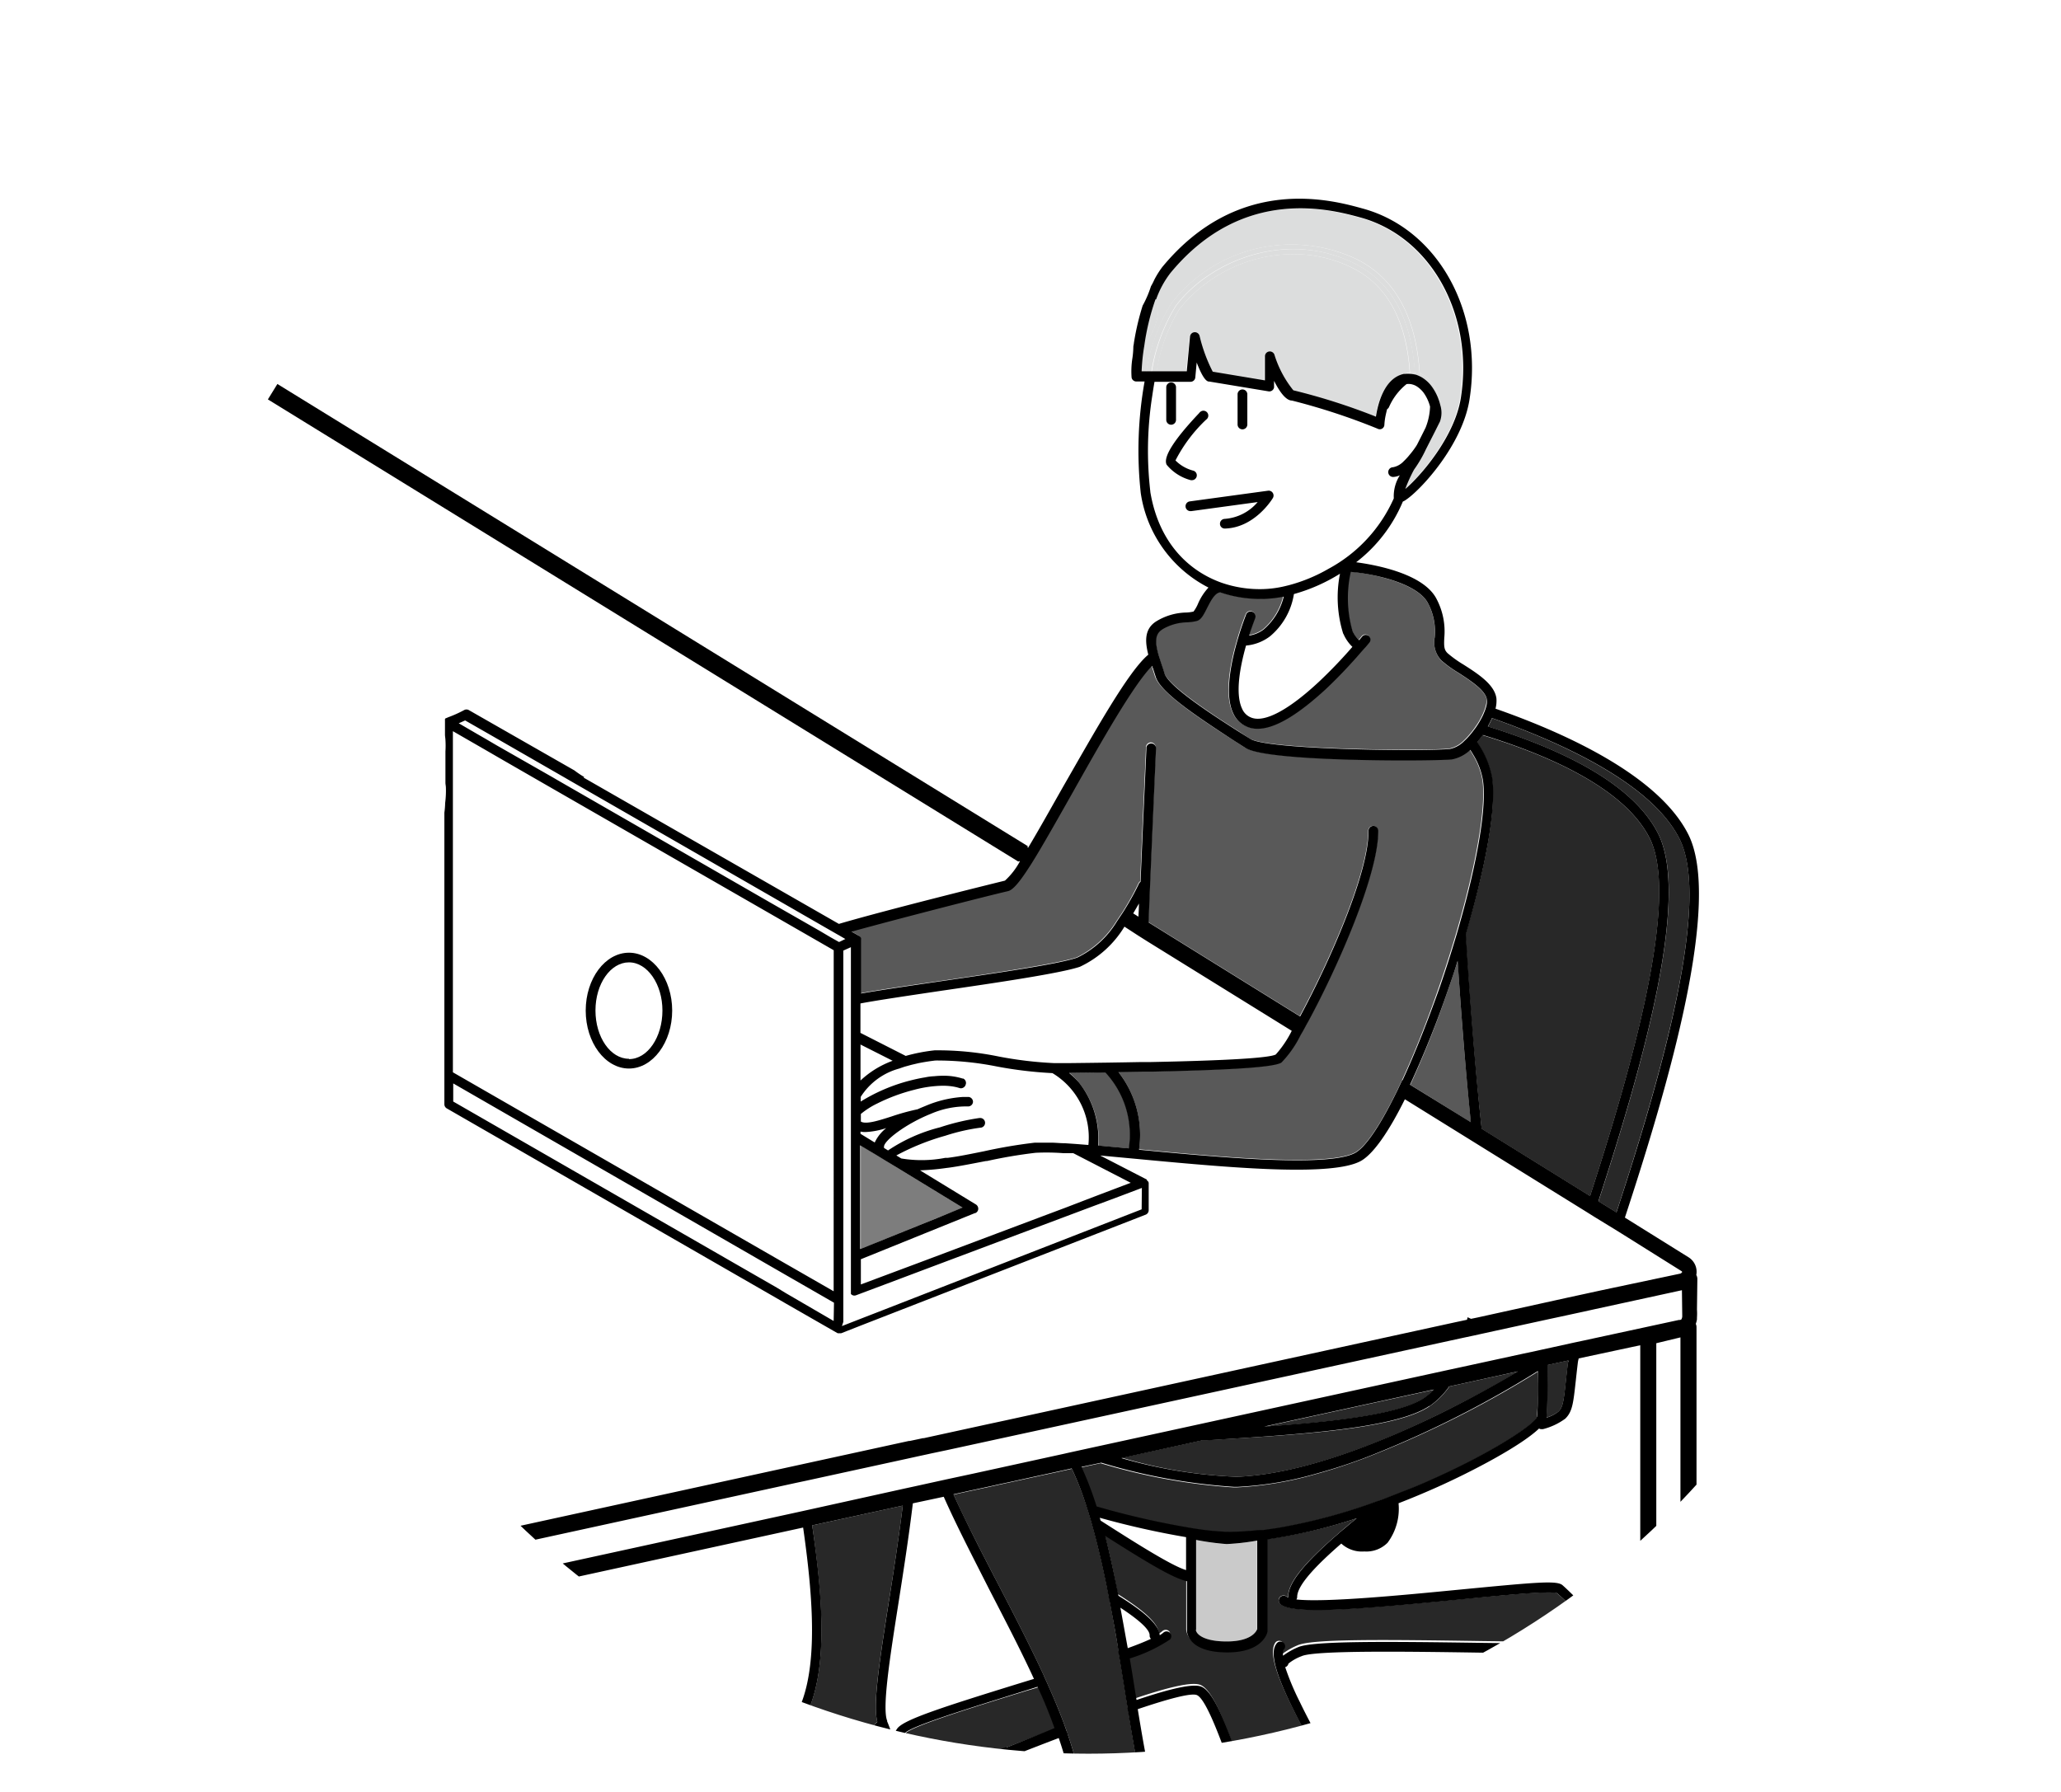 <svg id="レイヤー_1" data-name="レイヤー 1" xmlns="http://www.w3.org/2000/svg" xmlns:xlink="http://www.w3.org/1999/xlink" viewBox="0 0 682.61 593.66"><defs><style>.cls-1,.cls-9{fill:none;}.cls-2{fill:#fff;}.cls-3{clip-path:url(#clip-path);}.cls-4{fill:#595959;}.cls-5{fill:#cacaca;}.cls-6{fill:#dcdddd;}.cls-7{fill:#282828;}.cls-8{fill:#7d7d7d;}.cls-9{stroke:#000;stroke-miterlimit:10;stroke-width:6px;}</style><clipPath id="clip-path"><circle class="cls-1" cx="360.51" cy="308.84" r="272.07"/></clipPath></defs><rect class="cls-2" width="682.61" height="593.66"/><g class="cls-3"><g id="グループ_5" data-name="グループ 5"><g id="レイヤー_2" data-name="レイヤー 2"><g id="_1440" data-name=" 1440"><g id="story"><g id="_06" data-name=" 06"><g id="_7" data-name=" 7"><path id="パス_133" data-name="パス 133" class="cls-1" d="M297.59,531c-2.83,18-5.49,34.9-3.71,39.11.7,1.64,1.29,3.23,1.8,4.8.52-1,1-1.81,1.5-2.49,2.05-2.83,14.13-6.8,41.25-15.27l4.08-1.24c-4.58-9.95-9.84-20.07-14.87-29.78-5.5-10.62-10.91-21-15.06-30.55l-10.23,2.18C301,509.16,299.23,520.53,297.59,531Z"/><path id="パス_134" data-name="パス 134" class="cls-1" d="M364.19,502.77l.27.94.26.17c10.44,6.55,23.14,14.77,28,16.25V509.22a284.18,284.18,0,0,1-28.57-6.43Z"/><path id="パス_135" data-name="パス 135" class="cls-1" d="M377.39,299.26c-.56,1-1.2,2.1-1.9,3.27l1.73,1.07C377.28,302.27,377.28,300.81,377.39,299.26Z"/><path id="パス_138" data-name="パス 138" class="cls-1" d="M377.83,163.4a126.34,126.34,0,0,1,1.26-36.93h-2.72a1.6,1.6,0,0,1-1.57-1.29,28.72,28.72,0,0,1,.3-6l-.17.22h0l-.13.77a32,32,0,0,1-1.53,6.55,31.06,31.06,0,0,1-.65,3.16,5,5,0,0,1,0,.55,31.15,31.15,0,0,1-1.31,10.38c0,.65.15,1.31.2,2a35.32,35.32,0,0,1-14.92,29.39,61.07,61.07,0,0,1-10.28,30v1.09c1.13,25-14.4,47.43-35.62,59.12l30,18.65c3.55-5.91,7.73-13.33,11.43-19.94,10.69-19,21.82-38.61,28.36-44-1.13-4.36-1.33-8.73,2.92-11.22a19.76,19.76,0,0,1,9.56-2.75,3.07,3.07,0,0,0,4-2.88,18.69,18.69,0,0,1,3.48-5.38A42,42,0,0,1,377.83,163.4Z"/><path id="パス_141" data-name="パス 141" class="cls-1" d="M381.14,542.8a1.52,1.52,0,0,1-.43-1.16c0-2-3.93-5.35-9.6-9.1.83,4.36,1.61,9,2.35,13.35C376.5,544.76,379.11,543.71,381.14,542.8Z"/><path id="パス_142" data-name="パス 142" class="cls-4" d="M492.41,231.81c-.38-3.06-5.38-6.29-9.38-8.9a39.24,39.24,0,0,1-5.71-4.12,9,9,0,0,1-2.18-7.59A20.07,20.07,0,0,0,473,199.92c-3.53-6.87-18.67-9.84-25.76-10.62a38.32,38.32,0,0,0,.59,19.63,9.41,9.41,0,0,0,2.18,3l1.07-1.3a1.57,1.57,0,0,1,2.22,0,1.58,1.58,0,0,1,.22,1.92l-1.26,1.53c-.55.65-1.27,1.46-2.19,2.44-2.66,3.06-6.67,7.44-11.16,11.65-9.36,8.72-16.93,13.09-22.56,13.09a8.65,8.65,0,0,1-8.07-5.17c-2.62-5.55-1.13-14.7.77-21.82.31-1.16.64-2.18.94-3.34,1.25-4.14,2.42-7.11,2.56-7.43a1.61,1.61,0,0,1,2.07-1,1.62,1.62,0,0,1,1,2.07.42.42,0,0,0,0,.1s-.94,2.36-2,5.7a10.74,10.74,0,0,0,4.8-2A20.75,20.75,0,0,0,425,197.47a39.55,39.55,0,0,1-6.78.77h-.8A40.7,40.7,0,0,1,404,196.06c-1.88.18-3.25,3-4.36,5.26s-1.86,3.77-3.34,4.21a15.26,15.26,0,0,1-3.3.46,16.78,16.78,0,0,0-8.16,2.32c-2.18,1.28-2.38,3.55-1.68,6.7.22,1,.53,2,.9,3.16.17.61.37,1.22.59,1.83.32,1,.65,1.94.91,2.84,1.36,4.36,16.86,14.39,24.32,19.17l4,2.6c5.69,3.79,60,4.16,66.25,3.33a9.26,9.26,0,0,0,4.6-2.57,23.85,23.85,0,0,0,2.18-2.32c.18-.24.39-.46.57-.7s.61-.78.9-1.2.74-1.07,1.09-1.61a27.79,27.79,0,0,0,1.54-2.84l.48-1.13a12.7,12.7,0,0,0,.64-2,6.82,6.82,0,0,0,.24-1.74Z"/><path id="パス_143" data-name="パス 143" class="cls-4" d="M354.46,355.39h-.24a28.5,28.5,0,0,1,3.21,3.29,30.18,30.18,0,0,1,6.37,20.81l10.14.94a30.25,30.25,0,0,0-7.7-25.24Z"/><path id="パス_144" data-name="パス 144" class="cls-4" d="M479.59,327.9a328.32,328.32,0,0,1-12.48,31.44l20.07,12.43c-2-19.17-3.6-40.95-4.36-53.42C481.71,321.64,480.65,324.88,479.59,327.9Z"/><path id="パス_145" data-name="パス 145" class="cls-4" d="M487.79,250c-.34-.59-.69-1.16-1.09-1.79a12.26,12.26,0,0,1-6.06,3.17c-1.35.17-7.66.34-15.93.34-18.71,0-47.53-.82-52.55-4.19l-4-2.55c-12.13-7.76-24-15.79-25.65-21l-.89-2.77a3.41,3.41,0,0,0-.29-.83c-6.18,6.15-17.45,26-26.46,42.19-4.77,8.48-8.53,15.08-11.51,20.07-.64,1.06-1.27,2.07-1.84,3-.34.54-.67,1.06-1,1.54-3.23,5-5.34,7.44-6.89,7.81-6.24,1.46-36,9-51.85,13.42l2.46,1.42a1.7,1.7,0,0,1,.68.7h0a2.6,2.6,0,0,1,.11.63V329c5-.91,13.3-2.18,26-4,18.52-2.73,39.53-5.8,45.63-7.9a31.8,31.8,0,0,0,13.09-11.93c.35-.5.68-1,1-1.51.7-1,1.36-2,1.94-3a85.64,85.64,0,0,0,4.36-8.05,1.52,1.52,0,0,1,.57-.66c.77-18.69,1.93-43.89,1.93-44.23a1.62,1.62,0,1,1,3.23-.24,1.7,1.7,0,0,1,0,.39c0,.45-1.86,41.44-2.47,57.54l50.18,31.15c9.18-17,22.67-46.9,22.67-61.38a1.61,1.61,0,1,1,3.22,0c0,14.55-13.48,45.2-23.2,63.06-.61,1.14-1.2,2.18-1.77,3.21-.28.5-.58,1-.85,1.48a35.17,35.17,0,0,1-6.26,8.9c-2.32,1.48-15.16,2.4-42.76,3h-3.23l-8,.13a33.86,33.86,0,0,1,6.94,25.74h0l4.36.41,3.27.31c25,2.32,55.08,4.67,63.66.48,3.48-1.68,8.29-8.73,13.57-19.41l.74-1.51,1.59-3.38c4-8.72,8.16-19.11,12.18-30.78,2.07-6,3.95-11.91,5.63-17.6l.77-2.69c6.15-21.53,9.25-39.79,7.92-48.36A23.88,23.88,0,0,0,487.79,250Z"/><path id="パス_151" data-name="パス 151" class="cls-5" d="M406.19,511.49a85.7,85.7,0,0,1-10.1-1.37v29.7c0,1.33,2.32,3.93,10.12,3.93,8.29,0,9.88-3.45,10.12-4.15V510.33A80.29,80.29,0,0,1,406.19,511.49Z"/><path id="パス_152" data-name="パス 152" class="cls-5" d="M291.81,573.62a19.59,19.59,0,0,1-13.09,4.71H277.6a13.81,13.81,0,0,1-11.89-7.89,22.6,22.6,0,0,1-1.27,2c-5.32,7.57-16.16,10.69-25.72,13.46-8.72,2.53-17.08,4.93-18.43,10a7.63,7.63,0,0,0,1.07,6.8c4.82,6.65,20,7.66,20.11,7.66,2.62.22,6.76-2.32,11.17-5.06,6.41-3.95,13.68-8.42,20.5-7.35,7.79,1.26,13.63.28,17.12-2.84a8,8,0,0,0,1.27-1.33,10.75,10.75,0,0,0,1.46-2.52,15.33,15.33,0,0,0,1.05-4.37,25,25,0,0,0-.59-7.61A43,43,0,0,0,291.81,573.62Z"/><path id="パス_155" data-name="パス 155" class="cls-6" d="M379.7,123.24A60.22,60.22,0,0,1,388,100.49,50.37,50.37,0,0,1,449.66,86c12.52,6.39,19.42,19.17,20.57,37.65a9.15,9.15,0,0,1,3.36,2.29,12.14,12.14,0,0,1,3.19,8.4,8.44,8.44,0,0,1-.13,5.48l-.68,1.35L475,143a7.75,7.75,0,0,1-.39.94,34.79,34.79,0,0,1-2.59,4.95,41,41,0,0,1-3.91,6.69c-.33.59-.65,1.23-.94,1.81a6.26,6.26,0,0,0-.34,1.71c-.11.56-.31,1.24-.46,1.85,5.37-4.93,15.27-17,17.17-29,4.36-27.59-9.8-53.29-32.92-59.75-9.67-2.7-39.09-10.9-63.26,18.31a31.55,31.55,0,0,0-4.74,8.72c2.18,3.14.33,10-3.92,15.47a66.77,66.77,0,0,0-.9,8.57Z"/><path id="パス_156" data-name="パス 156" class="cls-6" d="M382.73,99.2a79.39,79.39,0,0,0-3.92,15.47C383.06,109.19,384.85,102.34,382.73,99.2Z"/><path id="パス_157" data-name="パス 157" class="cls-6" d="M393.93,111.7a1.6,1.6,0,0,1,1.46-1.46,1.64,1.64,0,0,1,1.7,1.16,53.65,53.65,0,0,0,4.36,11.91l17.28,2.88v-7.86a1.68,1.68,0,0,1,1.33-1.6,1.62,1.62,0,0,1,1.79,1,35.82,35.82,0,0,0,6.28,11.84,205.27,205.27,0,0,1,27.36,8.73c.63-4.15,2.75-12.74,9.22-14.16a8.6,8.6,0,0,1,2.18-.83h0c-1-14.79-6-28-18.78-34.46a43.34,43.34,0,0,0-19.63-4.67,48.55,48.55,0,0,0-37.87,18.21A56.37,56.37,0,0,0,383,123.26h9.83Z"/><path id="パス_158" data-name="パス 158" class="cls-6" d="M467.23,157.36c-.85,1.74-1.57,3.38-2,4.64a15.31,15.31,0,0,0,1.22-1.07c.15-.61.33-1.22.45-1.85Z"/><path id="パス_159" data-name="パス 159" class="cls-6" d="M389.3,101.45h0c10.91-14.77,36.56-25.77,59.62-14,13.59,6.92,18.74,20.73,19.63,35.86a8.79,8.79,0,0,1,1.6.35c-1.16-18.48-8-31.26-20.57-37.65a50.28,50.28,0,0,0-61.65,14.51,58.81,58.81,0,0,0-8.31,22.77h1.67A59.82,59.82,0,0,1,389.3,101.45Z"/><path id="パス_160" data-name="パス 160" class="cls-6" d="M390.6,102.41a48.6,48.6,0,0,1,37.87-18.22,43.42,43.42,0,0,1,19.72,4.67C460.93,95.4,466,108.5,467,123.33a6.51,6.51,0,0,1,1.65,0c-1-15.14-6.13-28.95-19.63-35.87-23.06-11.73-48.65-.74-59.62,14h0a58.4,58.4,0,0,0-7.92,21.82h1.64A55.14,55.14,0,0,1,390.6,102.41Z"/><path id="パス_161" data-name="パス 161" class="cls-6" d="M473.92,128.1a17.29,17.29,0,0,1,2.86,6.22,12.14,12.14,0,0,0-3.19-8.4,9.15,9.15,0,0,0-3.36-2.29v1.29a11.21,11.21,0,0,1,3.69,3.19Z"/><path id="パス_162" data-name="パス 162" class="cls-6" d="M474.66,144c.13-.31.26-.61.39-.94-1.16,2.37-2.18,4.36-3,5.89a34.85,34.85,0,0,0,2.6-4.95Z"/><path id="パス_163" data-name="パス 163" class="cls-6" d="M464.69,124.15H465a8.62,8.62,0,0,1,2,0v-.65h0A8.19,8.19,0,0,0,464.69,124.15Z"/><path id="パス_164" data-name="パス 164" class="cls-6" d="M468.71,124.24a15.83,15.83,0,0,1,1.59.68v-1.29a8.68,8.68,0,0,0-1.59-.35Z"/><path id="パス_165" data-name="パス 165" class="cls-6" d="M467,123.33V124a8,8,0,0,1,1.7.27v-1A6.47,6.47,0,0,0,467,123.33Z"/><path id="パス_168" data-name="パス 168" class="cls-2" d="M276.13,410.28v-95.5l-96-55.18-14.34-8.25-4-2.35L150,242.2v113l109.46,63,2.82,1.62,13.76,7.92ZM208.31,354c-7.9,0-14.33-8.72-14.33-19.19s6.43-19.18,14.33-19.18,14.31,8.59,14.31,19.18S216.18,354,208.31,354Z"/><path id="パス_169" data-name="パス 169" class="cls-2" d="M290.27,435.32,378.59,401v-7.12l-6.67,2.53-4.64,1.75-4.37,1.61-17.34,6.54L307.83,420.5l-13.61,5.24-10.12,3.79h0a1.82,1.82,0,0,1-.57,0,1.45,1.45,0,0,1-1.16-.54h0v-.14h0V313.75l-2.51,1.13V428h0v1.81h0v9.84l6.94-2.71Z"/><path id="パス_170" data-name="パス 170" class="cls-2" d="M556.39,421l-19.87-12.35-2.82-1.74-6-3.71-2.82-1.77-33.4-20.68L488,378.56,464.88,364.2c-5.19,10.5-10.45,18.46-14.91,20.62-9.28,4.56-38.61,2.18-64.76-.11l-3.27-.31-4.89-.45L364,382.72l15.4,7.94.13.11h.11l.2.24a3.12,3.12,0,0,1,.15.39v9.05a1.63,1.63,0,0,1-1,1.51l-89.65,34.9-3.56,1.37-7.63,3H277l-.24-.11-17-9.75-2.9-1.31L147.61,367.22a1.59,1.59,0,0,1-.8-1.4V270c-1.42,18.34-18.87,33.31-37.09,33.31a35.78,35.78,0,0,1-25.37-10.44A38.07,38.07,0,0,1,74.89,282a40.08,40.08,0,0,1-10-24.89,33.53,33.53,0,0,1,8.16-23,35.78,35.78,0,0,1,10.54-18.9,69.4,69.4,0,0,1-19.37-23,73.21,73.21,0,0,1-13.77,10.5,129.78,129.78,0,0,1-25.1,10.62c.63,3.48,1.26,7,2,10.44a664.29,664.29,0,0,0,22.87,84.9c.89,2.71,1.83,5.39,2.77,8.07,14.42,1.83,26.41,13.44,31.67,27.25,10,26.44,22.67,52.35,28,80.19a32.75,32.75,0,0,1,2.68,26.59,15.73,15.73,0,0,0-.57,1.63,38.19,38.19,0,0,1-5.45,10.72,262.66,262.66,0,0,1,5.39,54.95l148-32.31,3.17-.65,35.07-7.68h.31l3-.64,1.38-.3h.3l2.84-.62,18.32-4,5.87-1.26L482,437.93l4-.85.2-.82,1.13.52,2.18-.46,25.7-5.61,3.67-.8,7.65-1.66,3.67-.81,25.7-5.61c.59-.11.81-.35.85-.54S556.71,421.18,556.39,421Z"/><path id="パス_174" data-name="パス 174" class="cls-2" d="M556.82,427.18l-28.75,6.26-3.67.81-7.61,1.66-3.65.78-17.91,3.9L490,441.72l-2.18.48-3.68.9-141.8,31-6.15,1.33-23,5-3,.64-2.07.45-1.07.24-3.2.7-3.27.72-33.84,7.42-3.16.67-149,32.49c0,2.64,0,5.28-.15,7.94v1.93l150.67-32.87,3.17-.7,31.48-6.87,3.31-.72,7.44-1.62,3.19-.69,8.55-1.88,5.71-1.24,24.22-5.32,1.54-.35,1.77-.39,4.89-1.07,23.34-5.19,96-20.94,4.13-.89,20.11-4.36,4.69-1,1.48-.33,3.54-.77,7.37-1.61,3.62-.78,31.18-6.8h.38c.29,0,.33,0,.39-.13a2.52,2.52,0,0,0,.33-1v-8.91Z"/><path id="パス_175" data-name="パス 175" class="cls-2" d="M305.1,265.23a65.08,65.08,0,0,1-69.68-10.58,37.49,37.49,0,0,1-22.81,8.18,36,36,0,0,1-15.27-3.38,38.4,38.4,0,0,1-3.93-2h0L277.94,306c15.86-4.64,50.92-13.37,55-14.33a24,24,0,0,0,4.95-6.26Z"/><path id="パス_176" data-name="パス 176" class="cls-2" d="M147,257.68v-7.09a33.9,33.9,0,0,1-.63,3.34C146.66,255.18,146.86,256.42,147,257.68Z"/><path id="パス_177" data-name="パス 177" class="cls-2" d="M188.15,253.67a37.38,37.38,0,0,1-8.9-9.49,35.69,35.69,0,0,1-17.64-8.73,37.2,37.2,0,0,1-6.55-1c-.81.48-1.63,1-2.46,1.37h0l.87-.39a1.59,1.59,0,0,1,1.47,0l35,20.11a1.69,1.69,0,0,0,.45,0C189.64,254.85,188.87,254.3,188.15,253.67Z"/><path id="パス_178" data-name="パス 178" class="cls-2" d="M428.46,196.86a22.86,22.86,0,0,1-7.92,14A15.34,15.34,0,0,1,412.6,214c-1.94,6.87-3.67,15.92-1.31,20.91a5.39,5.39,0,0,0,3.34,3.06c4.36,1.42,12.32-2.86,22.14-12,4.36-4.19,8.44-8.55,11.06-11.54a13.11,13.11,0,0,1-3-4.37,40.47,40.47,0,0,1-1-19.82A58.85,58.85,0,0,1,428.46,196.86Z"/><path id="パス_179" data-name="パス 179" class="cls-2" d="M352.3,381.87a72.75,72.75,0,0,0-9.22-.13,162.76,162.76,0,0,0-16.14,2.73h-.33c-4.61.91-8.95,1.79-12.24,2.18l-.83.11a77.15,77.15,0,0,1-8.72.77l18,11,.5.3a1.69,1.69,0,0,1,.78,1.53,1.59,1.59,0,0,1-1,1.36h-.21L285.18,417v8.36l21.4-8.05,38.48-14.46,8-3,9.33-3.51,12.3-4.65L355.49,382Z"/><path id="パス_180" data-name="パス 180" class="cls-2" d="M348.67,355.44a135.87,135.87,0,0,1-18.32-2.18,100.56,100.56,0,0,0-20.4-2.05c-2,.21-3.84.52-5.58.87l-2.36.54-2.35.66-1.61.54a22.08,22.08,0,0,0-13,9.41v1.54a58.2,58.2,0,0,1,15.85-6.72,56.59,56.59,0,0,1,5.54-1.19c1-.18,2-.29,3-.39a26.7,26.7,0,0,1,3.1-.15,20.71,20.71,0,0,1,6.3.91,1.62,1.62,0,0,1,1,2h0a1.3,1.3,0,0,1-.38.62,1.62,1.62,0,0,1-1.66.38,13.72,13.72,0,0,0-1.68-.41,21.25,21.25,0,0,0-4.36-.33,39.4,39.4,0,0,0-8.9,1.33,58,58,0,0,0-12.23,4.54,26.2,26.2,0,0,0-5.46,3.48v2.51h0c1.66,1,6-.35,10.21-1.7a72.59,72.59,0,0,1,8.58-2.36c.85-.39,1.7-.74,2.55-1.09a37.72,37.72,0,0,1,12.54-3h1.77a1.63,1.63,0,0,1,1.48,1.66h0a1.6,1.6,0,0,1-1.71,1.5h0a29.6,29.6,0,0,0-12.24,2.45c-8.09,3.23-15.27,8.72-15.51,10.78a2.26,2.26,0,0,0,0,.52l1.33.83a56.59,56.59,0,0,1,17.23-7.66,77.61,77.61,0,0,1,13.09-3.1,1.62,1.62,0,0,1,.52,3.19h-.21a65,65,0,0,0-11.54,2.64A79.38,79.38,0,0,0,297,382.61l1.64,1a41.35,41.35,0,0,0,14.55-.19h.83c1.13-.15,2.42-.35,3.79-.59,2.49-.44,5.31-1,8.23-1.59,6-1.2,12.22-2.47,16.82-2.86h5.71a35.41,35.41,0,0,1,4.37.19l3.53.24,4.17.35A24.89,24.89,0,0,0,348.67,355.44Z"/><path id="パス_181" data-name="パス 181" class="cls-2" d="M285.09,345.86v11.95a31.1,31.1,0,0,1,10.67-6.54Z"/><path id="パス_182" data-name="パス 182" class="cls-2" d="M293.82,373.58a25,25,0,0,1-7.05,1.42,7.37,7.37,0,0,1-1.68-.17v.77l4.7,2.88a13.07,13.07,0,0,1,4-4.91Z"/><path id="パス_183" data-name="パス 183" class="cls-2" d="M372.53,307a34.81,34.81,0,0,1-14.75,13.28c-6.39,2.18-27.55,5.31-46.23,8-9.86,1.46-20.7,3.06-26.46,4.15v9.75l15,7.68a58.7,58.7,0,0,1,9.56-1.85,100.3,100.3,0,0,1,21.24,2,126.92,126.92,0,0,0,18.22,2.19h5.37q13.08-.15,23.71-.35h3.25q38.22-.81,41.31-2.51a35.42,35.42,0,0,0,5.28-7.83L380.16,312,377,310Z"/><path id="パス_184" data-name="パス 184" class="cls-2" d="M378.51,101.16h0a35.5,35.5,0,0,1-3.12,4.64,32.84,32.84,0,0,1,.3,3.43,30.21,30.21,0,0,1-.13,4.36l.22-.26a82.74,82.74,0,0,1,2.88-12.24Z"/><path id="パス_197" data-name="パス 197" class="cls-2" d="M548.63,757.24h8V443l-8,1.93Z"/><path id="パス_202" data-name="パス 202" class="cls-2" d="M404.6,193a38.29,38.29,0,0,0,13.67,2.18,34.75,34.75,0,0,0,7.53-1l1.22-.3a53.53,53.53,0,0,0,13.09-5.42A49.09,49.09,0,0,0,461.68,165a13,13,0,0,1,2-7.63,5.93,5.93,0,0,1-2.18.54,1.6,1.6,0,0,1-1.57-1.65h0a1.62,1.62,0,0,1,1.35-1.54h.22a6.65,6.65,0,0,0,3.48-2,21.81,21.81,0,0,0,2-2.18,27.7,27.7,0,0,0,2.07-2.77l.3-.48c1-2,2-4,2.86-5.68a20.85,20.85,0,0,0,1.49-7,14.21,14.21,0,0,0-2.18-4.64,9,9,0,0,0-1-1.09,8.38,8.38,0,0,0-1.57-1.16,5.91,5.91,0,0,0-1.68-.55,5.16,5.16,0,0,0-1.36,0,19.91,19.91,0,0,0-5.82,7.62,1.82,1.82,0,0,1-.63.72c-.15.63-.31,1.24-.44,1.83a21.78,21.78,0,0,0-.46,3.31,1.52,1.52,0,0,1-2.26,1.29,213.23,213.23,0,0,0-28.36-9.2c-2,0-4.09-3-6-6.55v1.94a1.57,1.57,0,0,1-1.53,1.61h0a.81.81,0,0,1-.31,0l-19.63-3.25h-.26c-.51-.17-1.77-.61-3.87-6.3l-.46,4.91a1.59,1.59,0,0,1-1.59,1.48H382.47c-.26,1.46-.5,3-.72,4.52a115.88,115.88,0,0,0-.68,31.89A36,36,0,0,0,404.6,193ZM410,130.5a1.62,1.62,0,0,1,3.23,0v10.11a1.62,1.62,0,0,1-3.23,0h0Zm10.21,32a1.63,1.63,0,0,1,1.57.72,1.58,1.58,0,0,1,0,1.7c-.24.41-6,9.84-15.88,10.08h0a1.57,1.57,0,0,1-1.61-1.53v0h0a1.61,1.61,0,0,1,1.57-1.64,15.74,15.74,0,0,0,10.9-5.56l-22,3a1.59,1.59,0,0,1-1.93-1.17v0a1.61,1.61,0,0,1,1.19-1.93h.31Zm-33.94-34.42a1.61,1.61,0,0,1,3.22,0V139a1.61,1.61,0,1,1-3.22,0Zm10.9,8.72a1.61,1.61,0,1,1,2.64,1.86h0a1.55,1.55,0,0,1-.3.33,50.25,50.25,0,0,0-10.17,13.53,12.71,12.71,0,0,0,5.89,3.38,1.67,1.67,0,0,1-.94,3.17,15.49,15.49,0,0,1-7.87-5.07c-1.27-2.51,2.32-8.28,10.79-17.23Z"/><path id="パス_203" data-name="パス 203" class="cls-2" d="M208.31,318.79c-6.13,0-11.1,7.15-11.1,15.94s5,16,11.1,16,11.08-7.16,11.08-16S214.5,318.79,208.31,318.79Z"/><path id="パス_204" data-name="パス 204" class="cls-2" d="M260.27,428.27l15.86,9.14v-6h0l-14.86-8.55-2.86-1.64L150,358.86h0v6l107.24,61.67Z"/><path id="パス_205" data-name="パス 205" class="cls-2" d="M278.25,311.82l1.7-.74-2.18-1.26-.29-.15-3.79-2.18-84.87-48.8-1.72-1-10.28-5.92L163,243.83l-9-5.14-1.55.69-.57.24,6.29,3.62,2.46,1.42,3.71,2.14L183,257.46l1.57.92L255,298.89l16.34,9.4,3.68,2.12,2.79,1.61Z"/><path id="パス_207" data-name="パス 207" class="cls-7" d="M373.75,567.17a1.48,1.48,0,0,0-.11-.66c-.13-.85-.29-1.7-.42-2.57s-.34-2.18-.52-3.21q-.81-5.15-1.7-10.52c-.15-.91-.33-1.83-.48-2.76V547c-.94-5.58-1.93-11.22-3-16.84a5.56,5.56,0,0,0-.24-1.16c-.2-1-.41-2.18-.61-3.14-1.42-7-3-13.79-4.73-20.07-.13-.52-.29-1-.44-1.53-.24-.85-.48-1.7-.74-2.51l-.2-.65c-.33-1.07-.65-2.18-1-3.14A98.42,98.42,0,0,0,355,486.54l-3.14.7-10.65,2.32-4.16.91-1.09.24-4.93,1.07-3.25.72-7,1.5-4.93,1.09c2.18,5,4.77,10.19,7.5,15.6,1.77,3.54,3.62,7.11,5.52,10.76.54,1.09,1.13,2.18,1.7,3.29,5.26,10.12,10.56,20.35,15.14,30.28.13.33.28.65.44,1s.61,1.33.89,2c2.05,4.59,3.95,9.1,5.56,13.51.27.72.51,1.42.78,2.18a3.67,3.67,0,0,0,.3.92c4.36,12.59,6.37,24,4.12,33.5,1,.13,2.19.29,3.8.42a46.59,46.59,0,0,0,14-.68,7,7,0,0,0,6.15-5.78,8.53,8.53,0,0,0,0-1.75C378.78,596.33,376.67,585.42,373.75,567.17Z"/><path id="パス_208" data-name="パス 208" class="cls-7" d="M490.72,373.93l35.92,22.28c13.64-42,29.83-98.52,19.77-118.5-8.25-16.34-32.72-27.29-55.41-34.18a25.33,25.33,0,0,1-1.9,2.35,29.1,29.1,0,0,1,5,11.85c1.68,10.9-2.84,32-8.73,51.85C485.86,317.11,487.86,348.37,490.72,373.93Z"/><path id="パス_209" data-name="パス 209" class="cls-7" d="M394.89,506.39a90.12,90.12,0,0,0,12.37,1.22c2.82,0,5.46-.21,7.38-.38l2.42-.24h1.33c1.49-.2,3-.39,4.36-.64A186.94,186.94,0,0,0,456,497.43c1.33-.46,2.62-.94,3.87-1.42l3.27-1.22.72-.28c4-1.6,7.55-3.1,10.52-4.37,21.53-9.62,34-18.56,34.59-20.63a100.46,100.46,0,0,0,.35-15.12,338.75,338.75,0,0,1-57.48,28.68c-5.32,2-10.73,3.78-16.14,5.26a115.18,115.18,0,0,1-25.94,4.36h-1.37a195.84,195.84,0,0,1-43.87-8L358,486.1a113.89,113.89,0,0,1,5,13.09,271.44,271.44,0,0,0,31.85,7.18Z"/><path id="パス_210" data-name="パス 210" class="cls-7" d="M409.72,489.18c21.82-.81,47.88-11.45,65.95-20.25,11.32-5.49,21-10.9,27.16-14.66l-22.78,5a26.6,26.6,0,0,1-6.54,6.55c-11.26,7.65-44.67,9.55-74.17,11.25h-1.16l-26.59,5.81A154.22,154.22,0,0,0,409.72,489.18Z"/><path id="パス_211" data-name="パス 211" class="cls-7" d="M474.92,460.36l-56.19,12.26c22.49-1.55,44.83-4,52.94-9.49A20.51,20.51,0,0,0,474.92,460.36Z"/><path id="パス_212" data-name="パス 212" class="cls-7" d="M515.54,527.64c-2.44-.75-18.59.82-32.72,2.18-32.85,3.2-54.69,5-58.78,1.48a1.6,1.6,0,0,1-.15-2.27v0a1.68,1.68,0,0,1,2.33-.13,1.36,1.36,0,0,0,.38.24v-.21c0-5.09,6.41-11.92,15.27-19.73l1.44-1.24a1.64,1.64,0,0,1,.57-.51c1.24-1.06,2.53-2.18,3.84-3.22l1.53-1.27a174.89,174.89,0,0,1-29.69,6.87h0V540c0,.28-1.44,6.87-13.33,6.87-13.09,0-13.35-6.87-13.35-7.15V523.21c-4.64-1-13.68-6.55-27.05-15,1.66,6.28,3.12,13,4.36,19.81,8.45,5.32,13.42,9.62,13.66,13.08a7.23,7.23,0,0,0,1.2-.85,1.62,1.62,0,0,1,2.18.11h0a1.64,1.64,0,0,1-.13,2.18,50.33,50.33,0,0,1-13.27,6.24c.64,3.75,1.22,7.48,1.81,11.08.15.89.28,1.79.44,2.68,11.45-3.84,19-5.56,21.62-4.36,4.36,2,8.53,13.54,15.08,32.24a269.83,269.83,0,0,0,13.46,33.81,1.77,1.77,0,0,1,.15.31c.78,1.42,1.55,2.66,2.29,3.75a11.16,11.16,0,0,0,4.37,4.17,20.08,20.08,0,0,0,17.23,0,13.8,13.8,0,0,0,4.56-4.17c.34-.48.66-1,1-1.5s.57-1.12.8-1.68a19.68,19.68,0,0,0,1.1-3.73c.17-2.18-7.16-15.12-13.64-26.44-15.62-27.34-25.56-45.66-21.62-50.94a1.58,1.58,0,0,1,2.22-.08,1.55,1.55,0,0,1,.29,1.93c-.17.2-.38.74-.26,2a23.49,23.49,0,0,1,4.95-2.81c4.64-2.19,28.19-1.94,61-1.44l11.78.15c9.38.11,18.18.15,23.39,0a34.27,34.27,0,0,0,3.92-.28A79.93,79.93,0,0,0,515.54,527.64Z"/><path id="パス_213" data-name="パス 213" class="cls-7" d="M299,498.73l-30,6.55c3.44,24,5.1,46.46-1.27,61.25a9,9,0,0,0,.53,1.51,10.67,10.67,0,0,0,9.55,7,16.77,16.77,0,0,0,11.67-3.71c.46-.39.81-.74,1.09-1-1.46-5.48.44-18.41,3.82-39.88C296,520.39,297.68,509.46,299,498.73Z"/><path id="パス_215" data-name="パス 215" class="cls-7" d="M339.39,560.25c-16.82,5.19-37.76,11.65-39.57,14a31.65,31.65,0,0,0-2.95,5.31,24.5,24.5,0,0,1,0,10.44,13.9,13.9,0,0,1-.82,2.51c4.77-1.31,13.63-4.58,23.34-8.29,4.58-1.74,9.36-3.6,14-5.39l16.19-6.26c-1.64-4.36-3.54-9-5.63-13.68Z"/><path id="パス_217" data-name="パス 217" class="cls-7" d="M556.29,277.91c-9-17.94-37.85-31.42-62.08-40a24.48,24.48,0,0,1-1.4,2.75c30.24,9.36,49.24,21.32,56.42,35.58,10.73,21.29-5.55,77.92-19.81,121.7l5.93,3.67C549.62,358.05,566.87,298.89,556.29,277.91Z"/><path id="パス_218" data-name="パス 218" class="cls-7" d="M516.18,467.58c1.48-1.46,1.74-3.4,2.52-10.58.18-1.68.39-3.6.66-5.85a2.09,2.09,0,0,1,0-.5l-6.83,1.49c0,3.4,0,14.33-.39,17.45A12.44,12.44,0,0,0,516.18,467.58Z"/><path id="パス_222" data-name="パス 222" class="cls-8" d="M317.44,399.17l-20.35-12.43L294.28,385l-.29-.17-4.12-2.53-4.78-2.92v34.33l26.09-10.56,7.7-3.12Z"/><path id="パス_227" data-name="パス 227" d="M559.17,416.42l-21-13.09c14.55-44.26,32.17-104.71,21-126.94-9.58-19-39.14-33-63.85-41.64a10.57,10.57,0,0,0,.3-3.41c-.59-4.55-6-8.07-10.9-11.19a37.86,37.86,0,0,1-5.24-3.75c-1.25-1.16-1.25-2.42-1.13-5.1a23,23,0,0,0-2.56-12.9c-4.25-8.31-19.89-11.25-26.63-12.15a49.37,49.37,0,0,0,15.47-20.11,4.93,4.93,0,0,0,1.07-.61c5-3.36,18.63-18.18,21-33.16,4.64-29.21-10.51-56.46-35.25-63.26-10.16-2.83-41.1-11.47-66.52,19.37a29.43,29.43,0,0,0-2.61,4.17,20.38,20.38,0,0,1-1.12,2.18,34.88,34.88,0,0,1-2.75,6.41h0a85.34,85.34,0,0,0-2.88,12.24h0a10.66,10.66,0,0,1-.2,1.24,28.94,28.94,0,0,1-.38,4.36h0a27.74,27.74,0,0,0-.2,6h0a1.6,1.6,0,0,0,1.57,1.29h2.73a130,130,0,0,0-1.27,36.94,42,42,0,0,0,22.43,31.32,18.6,18.6,0,0,0-3.48,5.39,12.19,12.19,0,0,1-1.46,2.55,11.75,11.75,0,0,1-2.51.33,19.65,19.65,0,0,0-9.56,2.75c-4.36,2.53-4,6.91-2.92,11.21-6.54,5.42-17.45,25-28.36,44-3.71,6.54-7.87,14-11.43,19.94L310.72,262.3c-1.85,1-3.75,1.94-5.67,2.8l32.72,20.26a23.79,23.79,0,0,1-4.93,6.35c-4.08,1-39.27,9.7-55,14.33l-84.53-48.45a.86.86,0,0,0,.15-.22,33.22,33.22,0,0,1-3.23-2.18h0l-35-20a1.57,1.57,0,0,0-1.46,0h0a39.71,39.71,0,0,1-5.32,2.4l-.64.28h-.13l-.15.13-.15.17v.15a.41.41,0,0,0,0,.22v4.78h0c0,.59.13,1.16.15,1.79a30,30,0,0,1,0,3.79v10.54a.67.67,0,0,0,0-.2c0,.52.13,1.05.15,1.57a31.87,31.87,0,0,1-.24,5.17,26.21,26.21,0,0,1-.26,3.19h0v96.59a1.59,1.59,0,0,0,.8,1.4L257.18,430l3.09,1.79,17,9.75.24.1h1.09l7.64-3,3.55-1.38,89.66-34.9a1.59,1.59,0,0,0,1-1.5v-9.06a2.5,2.5,0,0,0-.15-.38l-.19-.24H380l-.22-.48-15.4-7.94,13.09,1.22,4.89.46,3.27.3c26.18,2.4,55.47,4.67,64.76,0,4.37-2.18,9.71-10.12,14.91-20.61l23.14,14.36,3.51,2.18,33.42,20.72,2.82,1.77,6,3.67,2.81,1.74L556.83,421c.34.19.3.35.3.38a1.13,1.13,0,0,1-.85.55l-26,5.5-3.67.8L519,429.88l-3.67.81-25.94,5.72-2.18.45-1.13-.52-.2.83-4,.85L333,470.51l-5.87,1.26-18.32,4-2.83.62h-.31l-1.37.3-3,.63H301L265.82,485l-3.16.69L114.73,518v5.67l149-32.49,3.16-.67,33.93-7.4,3.27-.72,3.2-.69,1.07-.24,2.18-.46,3-.63,23-5,6.15-1.33,141.8-30.87,3.62-.77,2.18-.48,5.19-1.14,17.91-3.9,3.64-.78,7.61-1.65,3.67-.81,28.75-6.26.11,8.72a2.43,2.43,0,0,1-.33,1l-.39.13h-.38L524.76,444l-3.62.77-7.37,1.62-3.54.77-1.48.33-4.69,1L484,452.85l-4.13.89-96,20.94-23.32,5.08-4.89,1.07-1.77.39-1.54.35-24.41,5.34-5.72,1.25L313.64,490l-3.19.7L303,492.34l-3.32.72L268.29,500l-3.17.7L114.6,533.55c0,1.83,0,3.68-.13,5.52L266,506c3.71,26,5.35,51.39-3.94,64.54-4.67,6.55-14.92,9.6-24,12.22-9.67,2.79-18.85,5.42-20.66,12.3a10.91,10.91,0,0,0,1.57,9.51c5.72,7.92,21.81,9,22.49,9H242a28.35,28.35,0,0,0,12.5-5.56c6-3.66,12.67-7.8,18.3-6.89,12,1.94,18-1.42,21-4.82a10.61,10.61,0,0,0,1.37-.24,19.16,19.16,0,0,0,12.94,7.07c7.34,0,13.3-7.24,13.39-16.19l13.09-5c4.95-1.94,10.44-4.08,16.07-6.22,4.36,12.72,6.35,24.3,3.62,33.18-2.38,7.73-11.21,13.74-19,19-8.33,5.67-16.24,11-15.82,18.12a10.74,10.74,0,0,0,4.37,8.56A20.86,20.86,0,0,0,336,657.72a50.77,50.77,0,0,0,12-1.53c3.55-.83,6.87-4.76,10.73-9.31,4.52-5.33,9.62-11.35,15.27-12.24,12.67-2,17.17-7.48,18.72-11.76,2.44-6.76-.55-15.62-8.21-24.3-2.66-3-5.12-16.78-7.68-32.42,10.06-3.4,17.82-5.51,19.64-4.64,3.27,1.51,8.72,16.85,13.37,30.39A255.54,255.54,0,0,0,423.44,626c.17,10.91,6.83,22.43,19.06,22.43,10.73,0,16.32-6.87,16.61-20.37a20.72,20.72,0,0,0,1.87-5.63c.55-2.81-3.62-10.49-14-28.62-5.65-9.88-12.2-21.07-16.56-30.21a85.06,85.06,0,0,1-4.76-11.37l.31-.1a1.68,1.68,0,0,0,.77-1.07,15.71,15.71,0,0,1,4.37-2.46c4.36-2,36.25-1.51,59.55-1.16l10.44.13c.46,8.55,6.27,15.27,13.38,15.27s13-6.85,13.37-15.47c3.48-.24,4.36-.65,4.82-1.29,1.16-1.63.68-4.19-5.6-11.3-3.43-3.87-7.64-8-9.54-9.67s-8.61-1-35.16,1.55c-16.89,1.64-43.44,4.23-53,3.16a1.48,1.48,0,0,0,.26-.87c0-4.08,7.14-11.15,14.61-17.65a10.09,10.09,0,0,0,7.62,2.62,9.91,9.91,0,0,0,7.7-2.88,18.8,18.8,0,0,0,3.64-13.09c5-1.93,9.49-3.86,13.09-5.47,11.37-5.11,27.42-13.51,33.46-19.29a1.34,1.34,0,0,0,.78.22H511a21.23,21.23,0,0,0,7.42-3.48c2.38-2.32,2.66-5.1,3.48-12.52.18-1.66.39-3.58.66-5.83a10,10,0,0,1,.32-1.61l20.38-4.36V760a2.71,2.71,0,0,0,2.68,2.71h13.24a2.73,2.73,0,0,0,2.71-2.71V439.62a2.55,2.55,0,0,0-.24-1.09,9,9,0,0,0,.39-1.46.92.92,0,0,1,0-.33v-.33a19.38,19.38,0,0,0,0-2.64l.13-10.17a2.65,2.65,0,0,0-.35-1.26A5.66,5.66,0,0,0,559.17,416.42ZM378.11,123a65,65,0,0,1,.9-8.57,78.55,78.55,0,0,1,3.7-15.27h.2a31.79,31.79,0,0,1,4.73-8.72c24.11-29.21,53.52-21,63.27-18.31,23.12,6.55,37.28,32.16,32.92,59.75-1.94,12-11.81,24-17.17,29a15.31,15.31,0,0,1-1.22,1.07,47,47,0,0,1,2-4.64c.28-.59.61-1.23.94-1.81a41.51,41.51,0,0,0,3.9-6.7c.81-1.57,1.79-3.51,3-5.89l.94-1.88.68-1.35a8.5,8.5,0,0,0,.13-5.48,17.29,17.29,0,0,0-2.86-6.22,11.28,11.28,0,0,0-3.62-3.18,13.82,13.82,0,0,0-1.59-.68,12.47,12.47,0,0,0-3.74-.26h-.28c-6.54,1.42-8.59,10-9.23,14.16a206.12,206.12,0,0,0-27.35-8.73,35.36,35.36,0,0,1-6.28-11.84,1.62,1.62,0,0,0-3.13.56V126l-17.29-2.88a52.22,52.22,0,0,1-4.37-11.91,1.64,1.64,0,0,0-1.7-1.16,1.61,1.61,0,0,0-1.46,1.46L393.06,123ZM381,162.9a117.21,117.21,0,0,1,.65-31.91c.22-1.53.46-3,.72-4.52h11.93a1.59,1.59,0,0,0,1.59-1.48l.46-4.91c2.18,5.69,3.36,6.13,3.87,6.3h.26l19.63,3.25a1.6,1.6,0,0,0,1.86-1.28h0a1.5,1.5,0,0,0,0-.3v-1.9c1.85,3.66,3.94,6.54,5.95,6.54A213.58,213.58,0,0,1,456.25,142a1.52,1.52,0,0,0,2.26-1.28,20.56,20.56,0,0,1,.46-3.32c.13-.59.28-1.2.43-1.83a1.77,1.77,0,0,0,.64-.72,19.91,19.91,0,0,1,5.82-7.62,5.16,5.16,0,0,1,1.36,0,5.75,5.75,0,0,1,1.67.55,7.78,7.78,0,0,1,1.57,1.16,9,9,0,0,1,1,1.09,14,14,0,0,1,2.18,4.64,20.59,20.59,0,0,1-1.48,7c-.81,1.64-1.85,3.71-2.86,5.68l-.3.48a27.8,27.8,0,0,1-2.08,2.77,20.59,20.59,0,0,1-2,2.18,6.56,6.56,0,0,1-3.58,2h-.11a1.61,1.61,0,0,0,.22,3.21,5.94,5.94,0,0,0,2.18-.55,13,13,0,0,0-2,7.64A49.13,49.13,0,0,1,440,188.42a53.69,53.69,0,0,1-13.09,5.42l-1.22.3a35.46,35.46,0,0,1-7.53,1A38.62,38.62,0,0,1,404.51,193c-10.73-3.86-20.7-13.11-23.53-30.1Zm63.92,47a13,13,0,0,0,3,4.37,158.52,158.52,0,0,1-11.06,11.54c-9.82,9.18-17.7,13.46-22.14,12a5.39,5.39,0,0,1-3.34-3.06c-2.36-5-.64-14.05,1.31-20.91a15.34,15.34,0,0,0,7.94-3.06,22.86,22.86,0,0,0,7.92-14,58.16,58.16,0,0,0,15.26-6.74A40.36,40.36,0,0,0,444.9,210Zm-59.95-1.43a16.67,16.67,0,0,1,8.16-2.32,16,16,0,0,0,3.3-.46c1.48-.44,2.29-2.18,3.33-4.21s2.49-5.08,4.37-5.26a40.65,40.65,0,0,0,13.35,2.18h.91a39.78,39.78,0,0,0,6.79-.77,20.76,20.76,0,0,1-6.68,10.91,10.64,10.64,0,0,1-4.8,2c1.07-3.34,2-5.63,2-5.7a1.62,1.62,0,0,0-3-1.3l0,.1c-.13.33-1.31,3.3-2.55,7.44-.31,1.05-.64,2.18-.94,3.34-1.9,7.2-3.38,16.34-.78,21.81a8.66,8.66,0,0,0,8.08,5.18c5.62,0,13.08-4.37,22.55-13.09,4.49-4.21,8.51-8.6,11.17-11.65.85-1,1.57-1.79,2.18-2.44l1.26-1.53a1.56,1.56,0,0,0-.52-2.16,1.58,1.58,0,0,0-1.92.22l-1.07,1.31a9.72,9.72,0,0,1-2.18-3,39.44,39.44,0,0,1-.59-19.63c6.94.57,22.08,3.55,25.61,10.44h0a20,20,0,0,1,2.18,11.28,8.64,8.64,0,0,0,2.19,7.59,39.24,39.24,0,0,0,5.71,4.12c4,2.6,9,5.83,9.38,8.9a5.71,5.71,0,0,1-.13,1.93,12.7,12.7,0,0,1-.64,2l-.47,1.13a27.72,27.72,0,0,1-1.55,2.83c-.35.55-.7,1.1-1.09,1.62l-.9,1.2c-.3.38-.38.45-.56.69a24,24,0,0,1-2.19,2.32,9.27,9.27,0,0,1-4.6,2.58c-6.26.83-60.56.45-66.25-3.34L410,242.19c-7.46-4.77-23-14.69-24.32-19.17-.26-.92-.59-1.88-.91-2.84s-.42-1.24-.59-1.83a29.36,29.36,0,0,1-.9-3.16c-.69-3.12-.47-5.39,1.68-6.68ZM276.11,437.57l-15.79-9.19-3-1.83L150.11,364.88v-6l108.4,62.45,2.85,1.64,14.86,8.55Zm0-9.84-13.79-7.92-2.81-1.61L150,355.2v-113L161.8,249l4,2.32,14.33,8.25,96,55.19Zm2.18-115.86-.41.17-2.79-1.57-3.69-2.18L255.16,299,184.7,258.45l-1.57-.92-18.8-10.73-3.71-2.18-2.47-1.42-6.22-3.62.57-.24,1.55-.7,9,5.15,13.81,7.94,10.28,5.91,1.72,1,84.86,48.8,3.8,2.18.28.15,2.18,1.27Zm99.83,88.72L289.79,435l-4,1.55-6.94,2.71.46-1.4V314.88l2.51-1.13V428.61a1.48,1.48,0,0,0,1.16.55,1.8,1.8,0,0,0,.56-.11l10.13-3.8,13.65-5.14,37.74-14.18,17.45-6.55,4.36-1.61,4.64-1.74,6.68-2.53Zm-1.29-90.77,3.16,2,47.84,29.64a35.19,35.19,0,0,1-5.28,7.83c-2,1.14-15.85,2-41.31,2.51h-3.12q-10.61.21-23.72.35H349a128.19,128.19,0,0,1-18.21-2.18,100.47,100.47,0,0,0-21.25-2.05,58.7,58.7,0,0,0-9.56,1.85l-15-7.63v-9.75c5.76-1.09,16.61-2.68,26.46-4.15,18.68-2.72,39.84-5.84,46.23-8a34.29,34.29,0,0,0,14.75-13.29Zm-1.51-7.26c.7-1.18,1.33-2.27,1.9-3.27,0,1.54-.11,3-.17,4.36Zm-79.67,48.82A31.12,31.12,0,0,0,285,357.92V346Zm2.29,2.53,1.61-.55,2.36-.65,2.35-.55c1.75-.34,3.61-.65,5.59-.87a101.35,101.35,0,0,1,20.4,2,135.87,135.87,0,0,0,18.32,2.18,24.81,24.81,0,0,1,11.91,23.8l-4.16-.33-3.54-.24c-1.57,0-3-.17-4.36-.19H342.7a168.23,168.23,0,0,0-16.82,2.85c-2.92.59-5.74,1.16-8.22,1.6-1.38.24-2.66.43-3.8.58h-.8a41.12,41.12,0,0,1-14.55.2l-1.64-1a79.29,79.29,0,0,1,16.24-6.54,65.22,65.22,0,0,1,11.54-2.65,1.61,1.61,0,1,0,0-3.22h-.21a76.18,76.18,0,0,0-13.09,3.09,54.88,54.88,0,0,0-17.23,7.66l-1.33-.83a2.26,2.26,0,0,1,0-.52c.21-2.08,7.41-7.55,15.51-10.78a29.58,29.58,0,0,1,12.23-2.45,1.61,1.61,0,0,0,1.73-1.48h0a1.63,1.63,0,0,0-1.49-1.66H319a37.66,37.66,0,0,0-12.54,3c-.86.35-1.71.7-2.56,1.09a73,73,0,0,0-8.57,2.36c-4.21,1.35-8.55,2.75-10.21,1.7V369a26.4,26.4,0,0,1,5.45-3.48,60,60,0,0,1,12.24-4.53,38.76,38.76,0,0,1,8.89-1.33,20.66,20.66,0,0,1,4.37.32,16.31,16.31,0,0,1,1.67.42,1.59,1.59,0,0,0,1.66-.39,1.24,1.24,0,0,0,.39-.61,1.61,1.61,0,0,0-.78-2.14l-.09,0h-.14a20.67,20.67,0,0,0-6.3-.92,28.93,28.93,0,0,0-3.09.16,17.59,17.59,0,0,0-3,.38c-1.84.29-3.69.72-5.54,1.2a58.63,58.63,0,0,0-15.78,6.81v-1.55A21.9,21.9,0,0,1,298,353.91Zm-4.23,19.63a13.19,13.19,0,0,0-4,4.91L285,375.57v-.74a6.74,6.74,0,0,0,1.79.15h0a25.29,25.29,0,0,0,6.94-1.37Zm-4,8.73,4.14,2.53.29.17L297,386.7l20.36,12.43,1.44.87-7.7,3.19L284.9,413.75V379.39Zm84.79,9.53-12.24,4.64L353,400l-8,3-38.48,14.47-21.4,8v-8.35l37.74-15.27H323a1.59,1.59,0,0,0,1-1.35,1.69,1.69,0,0,0-.78-1.53l-.5-.3-18-11a79.55,79.55,0,0,0,8.72-.78l.83-.1c3.3-.44,7.64-1.31,12.24-2.19h.33A160.34,160.34,0,0,1,343,381.86a72.91,72.91,0,0,1,9.23.13h3.25Zm-.65-11.41-10.15-.94a30.14,30.14,0,0,0-6.3-20.83h0a28.76,28.76,0,0,0-3.32-3.21h.24l11.78-.15a30.24,30.24,0,0,1,7.74,25.2Zm90.59-22.64-1.59,3.38-.74,1.5c-5.28,10.69-10.08,17.74-13.57,19.42-8.58,4.19-38.7,1.83-63.66-.48l-3.27-.31-4.36-.41a33.73,33.73,0,0,0-6.83-25.74l8-.13h3.23c27.59-.59,40.42-1.51,42.76-3a35.43,35.43,0,0,0,6.26-8.9c.26-.48.57-1,.85-1.48.57-1,1.16-2.18,1.77-3.21,9.7-17.87,23.2-48.52,23.2-63.06a1.62,1.62,0,1,0-3.23,0c0,14.48-13.48,44.35-22.66,61.38l-50.18-31.15c.61-16.16,2.45-57.09,2.46-57.55a1.61,1.61,0,0,0-3.18-.47,1.71,1.71,0,0,0,0,.32c0,.35-1.16,25.55-1.94,44.24a1.5,1.5,0,0,0-.56.66,84.34,84.34,0,0,1-4.37,8c-.58,1-1.24,2-1.93,3l-1,1.51a31.35,31.35,0,0,1-13.09,11.93c-6.11,2.18-27.11,5.17-45.63,7.9-12.7,1.85-21,3.12-26,4V311.35a2.29,2.29,0,0,0,0-.64,1.8,1.8,0,0,0-.67-.7l-2.47-1.41c15.86-4.37,45.62-12,51.86-13.42,1.54-.39,3.66-2.79,6.89-7.81.33-.48.65-1,1-1.55.57-.94,1.2-1.93,1.83-3,3-5,6.74-11.61,11.52-20.07,9.12-16.21,20.26-36,26.46-42.19a3,3,0,0,0,.28.83l.89,2.77c1.55,5.17,13.54,13.08,25.66,21l4,2.55c5,3.36,33.83,4.19,52.55,4.19,8.27,0,14.57-.17,15.92-.35a12.2,12.2,0,0,0,6.07-3.16c.38.61.74,1.2,1.09,1.79a23.9,23.9,0,0,1,3.09,8.25c1.33,8.57-1.77,26.83-7.92,48.36l-.77,2.68c-1.68,5.69-3.56,11.6-5.63,17.6-4.14,11.68-8.31,22.15-12.3,30.78ZM467,359.3a330.68,330.68,0,0,0,12.61-31.46h0c1.05-3,2.18-6.26,3.16-9.56.83,12.48,2.4,34.25,4.37,53.43Zm59.6,36.84-35.86-22.26c-2.8-25.57-4.78-56.83-5.24-64.36,5.8-19.81,10.32-41,8.73-51.85a29.29,29.29,0,0,0-5-11.85,25.33,25.33,0,0,0,1.9-2.35c22.43,6.89,47,17.84,55.25,34.18,10.06,20.05-6.13,76.58-19.76,118.56Zm8.72,5.41-5.93-3.66c14.27-43.78,30.55-100.35,19.81-121.7C542,261.92,523,250,492.77,240.61a26.24,26.24,0,0,0,1.39-2.75c24.24,8.55,53.05,22,62.09,40,10.62,21.05-6.51,80.13-20.89,123.8Zm-60.42,58.73a21.44,21.44,0,0,1-3.25,2.77c-8.12,5.49-30.55,7.94-52.95,9.49Zm-76.81,16.86h1.16c29.51-1.87,62.93-3.77,74.17-11.43v.11a26.6,26.6,0,0,0,6.54-6.55l22.77-5c-6.18,3.69-15.85,9.16-27.16,14.66-18.06,8.73-44.17,19.44-65.94,20.25A159.41,159.41,0,0,1,371.43,483ZM269,505.28h0l30-6.54c-1.33,10.73-3,21.66-4.6,31.76-3.38,21.47-5.28,34.42-3.82,39.88-.28.26-.64.61-1.09,1a16.79,16.79,0,0,1-11.67,3.71,10.66,10.66,0,0,1-9.56-7,9,9,0,0,1-.52-1.51c6.35-14.79,4.81-37.33,1.27-61.26Zm25.09,81.63h0a14.87,14.87,0,0,1-1.05,4.36,10.62,10.62,0,0,1-1.46,2.53,7.94,7.94,0,0,1-1.26,1.33c-3.48,3.12-9.34,4.1-17.13,2.84-6.8-1.09-14.07,3.38-20.5,7.35-4.36,2.72-8.55,5.28-11.16,5.06-.15,0-15.27-1-20.11-7.66a7.61,7.61,0,0,1-1.07-6.8c1.35-5.11,9.64-7.51,18.43-10,9.56-2.77,20.4-5.89,25.72-13.46.45-.63.87-1.29,1.26-2a13.82,13.82,0,0,0,11.89,7.89h1.11a19.59,19.59,0,0,0,13.09-4.71,41.93,41.93,0,0,1,1.7,5.7,25.47,25.47,0,0,1,.51,7.59Zm-.22-16.82h0c-1.79-4.14.88-21.11,3.71-39.11,1.64-10.47,3.41-21.82,4.76-33l10.23-2.18c4.19,9.47,9.56,19.81,15,30.55,5,9.71,10.3,19.83,14.88,29.78l-4.08,1.25c-27.12,8.38-39.27,12.35-41.25,15.27-.46.68-1,1.53-1.51,2.49a49.37,49.37,0,0,0-1.81-5Zm39.4,8.75v-.15c-4.6,1.79-9.38,3.65-14,5.39-9.7,3.71-18.56,7-23.34,8.29a14.76,14.76,0,0,0,.83-2.51,24.83,24.83,0,0,0,0-10.44,31.12,31.12,0,0,1,2.94-5.3c1.81-2.33,22.76-8.73,39.58-14l4.36-1.37c2.18,4.64,4,9.23,5.62,13.68q-7.47,3.09-16.05,6.47Zm51.36,25v-.15c5,6.54,6.8,13.09,5.06,17.93s-7.4,8.29-16.19,9.67c-6.83,1.07-12.35,7.59-17.21,13.35-3.34,3.95-6.54,7.66-9,8.27-.15,0-14.86,3.79-21.51-1.05a7.57,7.57,0,0,1-3.12-6.13c-.31-5.28,6.83-10.12,14.4-15.27s16.6-11.27,19.8-19.43a66.81,66.81,0,0,0,9.89.77,41.83,41.83,0,0,0,9.59-1,10.37,10.37,0,0,0,8.32-7Zm-2.93-3.62a7.23,7.23,0,0,1,0,1.74,7,7,0,0,1-6.15,5.79,46.26,46.26,0,0,1-14,.67c-1.52-.13-2.83-.28-3.79-.41,2.18-9.43.22-20.92-4.12-33.51a3.62,3.62,0,0,0-.31-.91c-.26-.7-.5-1.4-.77-2.19-1.61-4.36-3.51-8.92-5.56-13.5-.28-.65-.59-1.33-.9-2s-.3-.66-.43-1c-4.59-9.92-9.88-20.15-15.14-30.27-.57-1.12-1.16-2.19-1.71-3.3-1.89-3.64-3.75-7.22-5.51-10.75-2.73-5.42-5.28-10.65-7.51-15.6l4.93-1.09,7-1.51,3.24-.72,4.94-1.06,1.09-.24,4.16-.92,10.65-2.32,3.14-.7a98,98,0,0,1,4.51,11.41c.35,1,.68,2.18,1,3.14l.19.65c.27.81.51,1.66.75,2.51.15.51.3,1,.43,1.53,1.75,6.28,3.32,13.09,4.74,20.07.19,1.05.41,2.18.61,3.14a5.83,5.83,0,0,0,.24,1.16c1.07,5.61,2.18,11.26,3,16.84v.46c.15.94.33,1.85.48,2.77.58,3.57,1.16,7.08,1.7,10.51.17,1.09.35,2.18.52,3.21s.28,1.72.41,2.57a1.48,1.48,0,0,0,.11.66c3,18.3,5.11,29.21,8,33.07Zm-17.45-97.46a282.21,282.21,0,0,0,28.58,6.42v10.91c-4.91-1.46-17.63-9.58-28.06-16.24l-.26-.18Zm6.91,29.84c5.68,3.75,9.67,7.09,9.6,9.1a1.49,1.49,0,0,0,.44,1.16c-2,.94-4.64,2-7.68,3.09-.83-4.51-1.61-9-2.45-13.41Zm76.58-28.36-3.84,3.23a1.56,1.56,0,0,0-.57.51l-1.44,1.24C433,517.1,426.65,523.93,426.65,529v.22a1.58,1.58,0,0,1-.39-.24,1.66,1.66,0,0,0-2.32.13,1.62,1.62,0,0,0,.12,2.28h0c4.08,3.56,25.92,1.73,58.79-1.48,14.24-1.4,30.38-3,32.83-2.18A78,78,0,0,1,530,544.07a34.45,34.45,0,0,1-3.93.28c-5.21.17-14,.13-23.38,0l-11.78-.15c-32.73-.48-56.33-.66-61,1.44a23.49,23.49,0,0,0-4.95,2.81c-.13-1.31,0-1.85.26-2.05a1.57,1.57,0,1,0-2.3-2.14,1.54,1.54,0,0,0-.21.29c-3.95,5.28,6,23.59,21.62,50.94,6.54,11.32,13.81,24.14,13.63,26.44a19.65,19.65,0,0,1-1.09,3.73c-.24.57-.52,1.13-.81,1.68a15.86,15.86,0,0,1-1,1.5,13.55,13.55,0,0,1-4.53,4.15,20.22,20.22,0,0,1-17.23,0,11.07,11.07,0,0,1-4.36-4.17c-.74-1.09-1.51-2.32-2.29-3.75a1.08,1.08,0,0,0-.16-.3A270.52,270.52,0,0,1,413.13,591c-6.55-18.71-10.78-30.27-15.09-32.24-2.66-1.22-10.16.5-21.61,4.36-.16-.89-.29-1.79-.44-2.68-.59-3.6-1.16-7.35-1.81-11.08a50.75,50.75,0,0,0,13.26-6.24,1.57,1.57,0,1,0-2.14-2.3h0a8.17,8.17,0,0,1-1.2.85c-.24-3.55-5.22-7.85-13.66-13.08-1.33-6.83-2.79-13.54-4.36-19.81,13.37,8.51,22.4,14,27.05,15v16.42c0,.28.15,7.16,13.35,7.16,11.89,0,13.26-6.55,13.32-6.88V509.92a174.24,174.24,0,0,0,29.56-7ZM396.15,539.9h0V510.1a88.15,88.15,0,0,0,10.1,1.37,78.44,78.44,0,0,0,10.15-1.16v29.28c-.24.7-1.83,4.14-10.12,4.14-7.88,0-10.1-2.55-10.21-3.86ZM509,469.33c-.64,2.18-13.09,11-34.6,20.63-3,1.33-6.54,2.84-10.51,4.36l-.72.29L460,495.83c-1.25.48-2.53,1-3.87,1.42a186.94,186.94,0,0,1-33.29,8.92l-4.36.63h-1.33l-2.42.24c-1.93.16-4.56.33-7.38.39a90.12,90.12,0,0,1-12.37-1.22A273.09,273.09,0,0,1,363.2,499a110.78,110.78,0,0,0-5-13.09l6.55-1.4a195.19,195.19,0,0,0,43.86,8H410a114.07,114.07,0,0,0,25.93-4.36c5.42-1.48,10.91-3.27,16.15-5.25a340.93,340.93,0,0,0,57.28-28.75c.1,5.43,0,13.05-.32,15.23Zm10.32-18.15h0c-.27,2.18-.48,4.16-.66,5.84-.77,7.18-1,9.12-2.53,10.58a12,12,0,0,1-3.92,2c.39-3.1.39-14,.39-17.45l6.82-1.49c0,.18,0,.36,0,.55Zm37.25,306.1h-8V444.94l8-1.93Z"/><path id="パス_232" data-name="パス 232" d="M411.51,142.22a1.61,1.61,0,0,0,1.61-1.61h0V130.5a1.62,1.62,0,0,0-3.23,0v10.11a1.61,1.61,0,0,0,1.61,1.61Z"/><path id="パス_233" data-name="パス 233" d="M387.88,140.69a1.61,1.61,0,0,0,1.62-1.61h0V128.17a1.62,1.62,0,0,0-3.23,0v10.91a1.61,1.61,0,0,0,1.61,1.61Z"/><path id="パス_234" data-name="パス 234" d="M394.73,159.06a1.61,1.61,0,0,0,.48-3.16,12.75,12.75,0,0,1-5.89-3.38A50.06,50.06,0,0,1,399.48,139a1.61,1.61,0,1,0-2-2.51,1.34,1.34,0,0,0-.3.33c-8.47,8.95-12.07,14.72-10.76,17.15a15.44,15.44,0,0,0,7.88,5.06A1,1,0,0,0,394.73,159.06Z"/><path id="パス_235" data-name="パス 235" d="M420.1,162.53l-26,3.55a1.62,1.62,0,0,0,.13,3.23h.31l22-3a15.77,15.77,0,0,1-10.91,5.57,1.61,1.61,0,0,0-1.57,1.63,1.57,1.57,0,0,0,1.57,1.57h.05c9.83-.24,15.64-9.67,15.88-10.08a1.62,1.62,0,0,0-1.47-2.47Z"/><path id="パス_236" data-name="パス 236" d="M208.32,315.58c-7.89,0-14.33,8.59-14.33,19.17s6.44,19.2,14.33,19.2,14.31-8.72,14.31-19.2S216.18,315.58,208.32,315.58Zm0,35.14c-6.13,0-11.1-7.15-11.1-16s5-15.94,11.1-15.94S219.4,326,219.4,334.75s-4.88,16.08-11.08,16.08Z"/></g></g></g></g></g></g></g><line id="線_2" data-name="線 2" class="cls-9" x1="90.3" y1="129.75" x2="338.88" y2="282.87"/></svg>